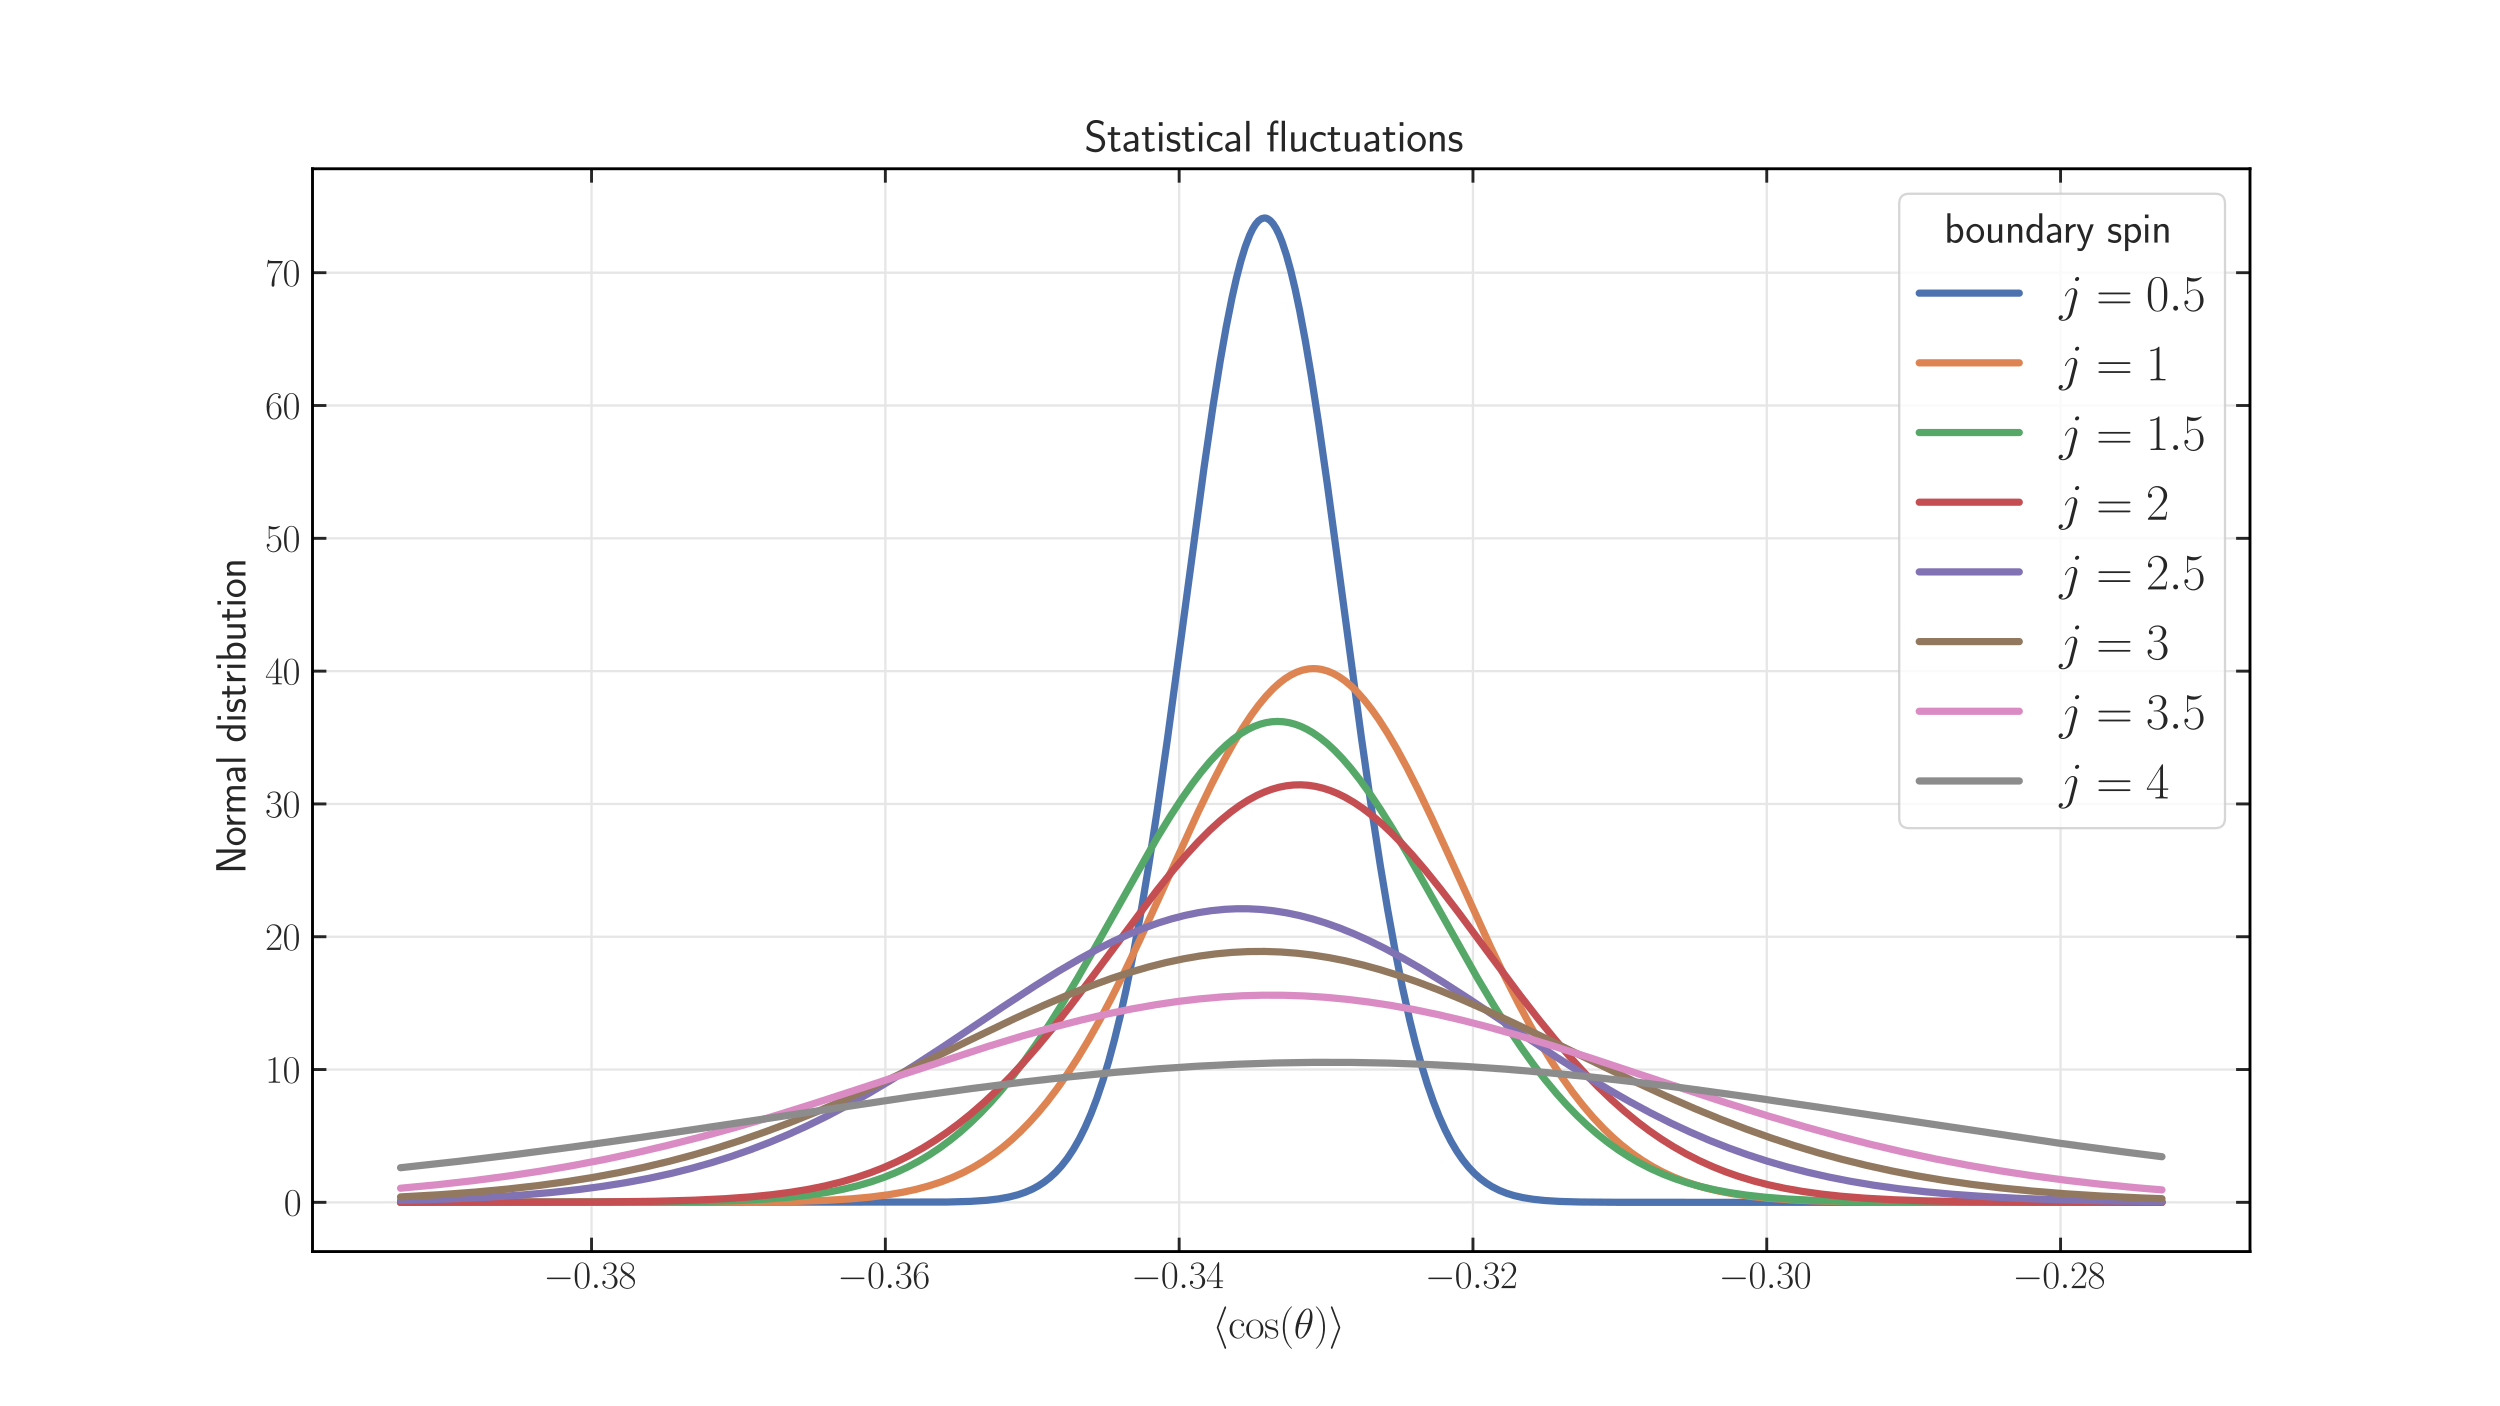 <?xml version="1.0" encoding="utf-8" standalone="no"?>
<!DOCTYPE svg PUBLIC "-//W3C//DTD SVG 1.1//EN"
  "http://www.w3.org/Graphics/SVG/1.1/DTD/svg11.dtd">
<svg xmlns:xlink="http://www.w3.org/1999/xlink" width="864pt" height="486pt" viewBox="0 0 864 486" xmlns="http://www.w3.org/2000/svg" version="1.1">
 <defs>
  <style type="text/css">*{stroke-linejoin: round; stroke-linecap: butt}</style>
 </defs>
 <g id="figure_1">
  <g id="patch_1">
   <path d="M 0 486 
L 864 486 
L 864 0 
L 0 0 
z
" style="fill: #ffffff"/>
  </g>
  <g id="axes_1">
   <g id="patch_2">
    <path d="M 108 432.54 
L 777.6 432.54 
L 777.6 58.32 
L 108 58.32 
z
" style="fill: #ffffff"/>
   </g>
   <g id="matplotlib.axis_1">
    <g id="xtick_1">
     <g id="line2d_1">
      <path d="M 204.437 432.54 
L 204.437 58.32 
" clip-path="url(#p49d7a4f0b9)" style="fill: none; stroke: #e6e6e6; stroke-width: 0.8; stroke-linecap: round"/>
     </g>
     <g id="line2d_2">
      <defs>
       <path id="md44833cd60" d="M 0 0 
L 0 -4.8 
" style="stroke: #262626"/>
      </defs>
      <g>
       <use xlink:href="#md44833cd60" x="204.437" y="432.54" style="fill: #262626; stroke: #262626"/>
      </g>
     </g>
     <g id="line2d_3">
      <defs>
       <path id="mb31343a7bc" d="M 0 0 
L 0 4.8 
" style="stroke: #262626"/>
      </defs>
      <g>
       <use xlink:href="#mb31343a7bc" x="204.437" y="58.32" style="fill: #262626; stroke: #262626"/>
      </g>
     </g>
     <g id="text_1">
      <!-- $\mathdefault{−0.38}$ -->
      <g style="fill: #262626" transform="translate(187.877 445.172) scale(0.132 -0.132)">
       <defs>
        <path id="CMSY10-0" d="M 4218 1472 
C 4326 1472 4442 1472 4442 1600 
C 4442 1728 4326 1728 4218 1728 
L 755 1728 
C 646 1728 531 1728 531 1600 
C 531 1472 646 1472 755 1472 
L 4218 1472 
z
" transform="scale(0.016)"/>
        <path id="CMR17-30" d="M 2688 2038 
C 2688 2430 2682 3099 2413 3613 
C 2176 4063 1798 4224 1466 4224 
C 1158 4224 768 4082 525 3620 
C 269 3137 243 2539 243 2038 
C 243 1671 250 1112 448 623 
C 723 -39 1216 -128 1466 -128 
C 1760 -128 2208 -7 2470 604 
C 2662 1048 2688 1568 2688 2038 
z
M 1466 -26 
C 1056 -26 813 328 723 816 
C 653 1196 653 1749 653 2109 
C 653 2604 653 3015 736 3407 
C 858 3954 1216 4121 1466 4121 
C 1728 4121 2067 3947 2189 3420 
C 2272 3054 2278 2623 2278 2109 
C 2278 1691 2278 1176 2202 797 
C 2067 96 1690 -26 1466 -26 
z
" transform="scale(0.016)"/>
        <path id="CMMI12-3a" d="M 1178 307 
C 1178 492 1024 620 870 620 
C 685 620 557 467 557 313 
C 557 128 710 0 864 0 
C 1050 0 1178 153 1178 307 
z
" transform="scale(0.016)"/>
        <path id="CMR17-33" d="M 1414 2176 
C 1984 2176 2234 1673 2234 1094 
C 2234 322 1824 25 1453 25 
C 1114 25 563 193 390 691 
C 422 678 454 678 486 678 
C 640 678 755 780 755 947 
C 755 1132 614 1216 486 1216 
C 378 1216 211 1164 211 927 
C 211 335 787 -128 1466 -128 
C 2176 -128 2720 432 2720 1087 
C 2720 1718 2208 2176 1600 2246 
C 2086 2347 2554 2776 2554 3353 
C 2554 3856 2048 4224 1472 4224 
C 890 4224 378 3862 378 3347 
C 378 3123 544 3084 627 3084 
C 762 3084 877 3167 877 3334 
C 877 3500 762 3584 627 3584 
C 602 3584 570 3584 544 3571 
C 730 3999 1235 4076 1459 4076 
C 1683 4076 2106 3966 2106 3347 
C 2106 3167 2080 2851 1862 2574 
C 1670 2329 1453 2316 1242 2297 
C 1210 2297 1062 2284 1037 2284 
C 992 2278 966 2272 966 2227 
C 966 2182 973 2176 1101 2176 
L 1414 2176 
z
" transform="scale(0.016)"/>
        <path id="CMR17-38" d="M 1741 2289 
C 2144 2494 2554 2803 2554 3298 
C 2554 3884 1990 4224 1472 4224 
C 890 4224 378 3800 378 3215 
C 378 3054 416 2777 666 2533 
C 730 2469 998 2276 1171 2154 
C 883 2006 211 1652 211 945 
C 211 282 838 -128 1459 -128 
C 2144 -128 2720 366 2720 1022 
C 2720 1607 2330 1877 2074 2051 
L 1741 2289 
z
M 902 2855 
C 851 2887 595 3086 595 3388 
C 595 3781 998 4076 1459 4076 
C 1965 4076 2336 3716 2336 3298 
C 2336 2700 1670 2359 1638 2359 
C 1632 2359 1626 2359 1574 2398 
L 902 2855 
z
M 2080 1536 
C 2176 1466 2483 1253 2483 861 
C 2483 385 2010 25 1472 25 
C 890 25 448 443 448 951 
C 448 1459 838 1884 1280 2083 
L 2080 1536 
z
" transform="scale(0.016)"/>
       </defs>
       <use xlink:href="#CMSY10-0" transform="scale(0.996)"/>
       <use xlink:href="#CMR17-30" transform="translate(77.487 0) scale(0.996)"/>
       <use xlink:href="#CMMI12-3a" transform="translate(123.178 0) scale(0.996)"/>
       <use xlink:href="#CMR17-33" transform="translate(150.275 0) scale(0.996)"/>
       <use xlink:href="#CMR17-38" transform="translate(195.966 0) scale(0.996)"/>
      </g>
     </g>
    </g>
    <g id="xtick_2">
     <g id="line2d_4">
      <path d="M 305.976 432.54 
L 305.976 58.32 
" clip-path="url(#p49d7a4f0b9)" style="fill: none; stroke: #e6e6e6; stroke-width: 0.8; stroke-linecap: round"/>
     </g>
     <g id="line2d_5">
      <g>
       <use xlink:href="#md44833cd60" x="305.976" y="432.54" style="fill: #262626; stroke: #262626"/>
      </g>
     </g>
     <g id="line2d_6">
      <g>
       <use xlink:href="#mb31343a7bc" x="305.976" y="58.32" style="fill: #262626; stroke: #262626"/>
      </g>
     </g>
     <g id="text_2">
      <!-- $\mathdefault{−0.36}$ -->
      <g style="fill: #262626" transform="translate(289.416 445.172) scale(0.132 -0.132)">
       <defs>
        <path id="CMR17-36" d="M 678 2198 
C 678 3712 1395 4076 1811 4076 
C 1946 4076 2272 4049 2400 3782 
C 2298 3782 2106 3782 2106 3558 
C 2106 3385 2246 3328 2336 3328 
C 2394 3328 2566 3353 2566 3571 
C 2566 3987 2246 4224 1805 4224 
C 1043 4224 243 3411 243 2011 
C 243 257 966 -128 1478 -128 
C 2099 -128 2688 431 2688 1295 
C 2688 2101 2170 2688 1517 2688 
C 1126 2688 838 2430 678 1979 
L 678 2198 
z
M 1478 25 
C 691 25 691 1212 691 1450 
C 691 1914 909 2585 1504 2585 
C 1613 2585 1926 2585 2138 2140 
C 2253 1889 2253 1624 2253 1302 
C 2253 954 2253 696 2118 438 
C 1978 173 1773 25 1478 25 
z
" transform="scale(0.016)"/>
       </defs>
       <use xlink:href="#CMSY10-0" transform="scale(0.996)"/>
       <use xlink:href="#CMR17-30" transform="translate(77.487 0) scale(0.996)"/>
       <use xlink:href="#CMMI12-3a" transform="translate(123.178 0) scale(0.996)"/>
       <use xlink:href="#CMR17-33" transform="translate(150.275 0) scale(0.996)"/>
       <use xlink:href="#CMR17-36" transform="translate(195.966 0) scale(0.996)"/>
      </g>
     </g>
    </g>
    <g id="xtick_3">
     <g id="line2d_7">
      <path d="M 407.515 432.54 
L 407.515 58.32 
" clip-path="url(#p49d7a4f0b9)" style="fill: none; stroke: #e6e6e6; stroke-width: 0.8; stroke-linecap: round"/>
     </g>
     <g id="line2d_8">
      <g>
       <use xlink:href="#md44833cd60" x="407.515" y="432.54" style="fill: #262626; stroke: #262626"/>
      </g>
     </g>
     <g id="line2d_9">
      <g>
       <use xlink:href="#mb31343a7bc" x="407.515" y="58.32" style="fill: #262626; stroke: #262626"/>
      </g>
     </g>
     <g id="text_3">
      <!-- $\mathdefault{−0.34}$ -->
      <g style="fill: #262626" transform="translate(390.955 445.172) scale(0.132 -0.132)">
       <defs>
        <path id="CMR17-34" d="M 2150 4147 
C 2150 4281 2144 4288 2029 4288 
L 128 1254 
L 128 1088 
L 1779 1088 
L 1779 460 
C 1779 230 1766 166 1318 166 
L 1197 166 
L 1197 0 
C 1402 12 1747 12 1965 12 
C 2182 12 2528 12 2733 0 
L 2733 166 
L 2611 166 
C 2163 166 2150 230 2150 460 
L 2150 1088 
L 2803 1088 
L 2803 1254 
L 2150 1254 
L 2150 4147 
z
M 1798 3723 
L 1798 1254 
L 256 1254 
L 1798 3723 
z
" transform="scale(0.016)"/>
       </defs>
       <use xlink:href="#CMSY10-0" transform="scale(0.996)"/>
       <use xlink:href="#CMR17-30" transform="translate(77.487 0) scale(0.996)"/>
       <use xlink:href="#CMMI12-3a" transform="translate(123.178 0) scale(0.996)"/>
       <use xlink:href="#CMR17-33" transform="translate(150.275 0) scale(0.996)"/>
       <use xlink:href="#CMR17-34" transform="translate(195.966 0) scale(0.996)"/>
      </g>
     </g>
    </g>
    <g id="xtick_4">
     <g id="line2d_10">
      <path d="M 509.054 432.54 
L 509.054 58.32 
" clip-path="url(#p49d7a4f0b9)" style="fill: none; stroke: #e6e6e6; stroke-width: 0.8; stroke-linecap: round"/>
     </g>
     <g id="line2d_11">
      <g>
       <use xlink:href="#md44833cd60" x="509.054" y="432.54" style="fill: #262626; stroke: #262626"/>
      </g>
     </g>
     <g id="line2d_12">
      <g>
       <use xlink:href="#mb31343a7bc" x="509.054" y="58.32" style="fill: #262626; stroke: #262626"/>
      </g>
     </g>
     <g id="text_4">
      <!-- $\mathdefault{−0.32}$ -->
      <g style="fill: #262626" transform="translate(492.494 445.172) scale(0.132 -0.132)">
       <defs>
        <path id="CMR17-32" d="M 2669 990 
L 2554 990 
C 2490 537 2438 460 2413 422 
C 2381 371 1920 371 1830 371 
L 602 371 
C 832 620 1280 1073 1824 1596 
C 2214 1966 2669 2400 2669 3033 
C 2669 3788 2067 4224 1395 4224 
C 691 4224 262 3603 262 3027 
C 262 2777 448 2745 525 2745 
C 589 2745 781 2783 781 3007 
C 781 3206 614 3264 525 3264 
C 486 3264 448 3257 422 3244 
C 544 3788 915 4057 1306 4057 
C 1862 4057 2227 3616 2227 3033 
C 2227 2477 1901 1998 1536 1583 
L 262 147 
L 262 0 
L 2515 0 
L 2669 990 
z
" transform="scale(0.016)"/>
       </defs>
       <use xlink:href="#CMSY10-0" transform="scale(0.996)"/>
       <use xlink:href="#CMR17-30" transform="translate(77.487 0) scale(0.996)"/>
       <use xlink:href="#CMMI12-3a" transform="translate(123.178 0) scale(0.996)"/>
       <use xlink:href="#CMR17-33" transform="translate(150.275 0) scale(0.996)"/>
       <use xlink:href="#CMR17-32" transform="translate(195.966 0) scale(0.996)"/>
      </g>
     </g>
    </g>
    <g id="xtick_5">
     <g id="line2d_13">
      <path d="M 610.593 432.54 
L 610.593 58.32 
" clip-path="url(#p49d7a4f0b9)" style="fill: none; stroke: #e6e6e6; stroke-width: 0.8; stroke-linecap: round"/>
     </g>
     <g id="line2d_14">
      <g>
       <use xlink:href="#md44833cd60" x="610.593" y="432.54" style="fill: #262626; stroke: #262626"/>
      </g>
     </g>
     <g id="line2d_15">
      <g>
       <use xlink:href="#mb31343a7bc" x="610.593" y="58.32" style="fill: #262626; stroke: #262626"/>
      </g>
     </g>
     <g id="text_5">
      <!-- $\mathdefault{−0.30}$ -->
      <g style="fill: #262626" transform="translate(594.033 445.172) scale(0.132 -0.132)">
       <use xlink:href="#CMSY10-0" transform="scale(0.996)"/>
       <use xlink:href="#CMR17-30" transform="translate(77.487 0) scale(0.996)"/>
       <use xlink:href="#CMMI12-3a" transform="translate(123.178 0) scale(0.996)"/>
       <use xlink:href="#CMR17-33" transform="translate(150.275 0) scale(0.996)"/>
       <use xlink:href="#CMR17-30" transform="translate(195.966 0) scale(0.996)"/>
      </g>
     </g>
    </g>
    <g id="xtick_6">
     <g id="line2d_16">
      <path d="M 712.133 432.54 
L 712.133 58.32 
" clip-path="url(#p49d7a4f0b9)" style="fill: none; stroke: #e6e6e6; stroke-width: 0.8; stroke-linecap: round"/>
     </g>
     <g id="line2d_17">
      <g>
       <use xlink:href="#md44833cd60" x="712.133" y="432.54" style="fill: #262626; stroke: #262626"/>
      </g>
     </g>
     <g id="line2d_18">
      <g>
       <use xlink:href="#mb31343a7bc" x="712.133" y="58.32" style="fill: #262626; stroke: #262626"/>
      </g>
     </g>
     <g id="text_6">
      <!-- $\mathdefault{−0.28}$ -->
      <g style="fill: #262626" transform="translate(695.573 445.172) scale(0.132 -0.132)">
       <use xlink:href="#CMSY10-0" transform="scale(0.996)"/>
       <use xlink:href="#CMR17-30" transform="translate(77.487 0) scale(0.996)"/>
       <use xlink:href="#CMMI12-3a" transform="translate(123.178 0) scale(0.996)"/>
       <use xlink:href="#CMR17-32" transform="translate(150.275 0) scale(0.996)"/>
       <use xlink:href="#CMR17-38" transform="translate(195.966 0) scale(0.996)"/>
      </g>
     </g>
    </g>
    <g id="text_7">
     <!-- $\langle \cos (\theta) \rangle$ -->
     <g style="fill: #262626" transform="translate(418.886 462.489) scale(0.144 -0.144)">
      <defs>
       <path id="CMSY10-68" d="M 2099 4557 
C 2131 4627 2131 4640 2131 4672 
C 2131 4742 2074 4800 2003 4800 
C 1946 4800 1901 4768 1856 4653 
L 736 1715 
C 723 1677 704 1638 704 1600 
C 704 1580 704 1568 736 1491 
L 1856 -1447 
C 1882 -1517 1914 -1600 2003 -1600 
C 2074 -1600 2131 -1543 2131 -1472 
C 2131 -1453 2131 -1440 2099 -1370 
L 966 1600 
L 2099 4557 
z
" transform="scale(0.016)"/>
       <path id="CMR17-63" d="M 2234 2240 
C 2112 2240 1933 2240 1933 2015 
C 1933 1836 2080 1785 2163 1785 
C 2208 1785 2394 1804 2394 2028 
C 2394 2476 1958 2816 1466 2816 
C 787 2816 211 2201 211 1379 
C 211 521 813 -64 1466 -64 
C 2259 -64 2458 676 2458 747 
C 2458 773 2451 792 2406 792 
C 2362 792 2355 786 2330 702 
C 2163 180 1798 51 1523 51 
C 1114 51 621 431 621 1385 
C 621 2358 1094 2700 1472 2700 
C 1722 2700 2093 2582 2234 2240 
z
" transform="scale(0.016)"/>
       <path id="CMR17-6f" d="M 2758 1356 
C 2758 2176 2163 2816 1466 2816 
C 768 2816 173 2176 173 1356 
C 173 550 768 -64 1466 -64 
C 2163 -64 2758 550 2758 1356 
z
M 1466 51 
C 1165 51 909 230 762 480 
C 602 768 582 1126 582 1408 
C 582 1676 595 2009 762 2297 
C 890 2508 1139 2713 1466 2713 
C 1754 2713 1997 2553 2150 2329 
C 2349 2028 2349 1606 2349 1408 
C 2349 1158 2336 774 2163 467 
C 1984 172 1709 51 1466 51 
z
" transform="scale(0.016)"/>
       <path id="CMR17-73" d="M 1978 2688 
C 1978 2803 1971 2809 1933 2809 
C 1907 2809 1901 2803 1824 2707 
C 1805 2681 1747 2617 1728 2592 
C 1523 2809 1235 2816 1126 2816 
C 416 2816 160 2444 160 2073 
C 160 1497 813 1363 998 1324 
C 1402 1241 1542 1216 1677 1100 
C 1760 1024 1901 883 1901 652 
C 1901 384 1747 38 1158 38 
C 602 38 403 460 288 1024 
C 269 1113 269 1120 218 1120 
C 166 1120 160 1113 160 985 
L 160 64 
C 160 -52 166 -58 205 -58 
C 237 -58 243 -52 275 0 
C 314 57 410 211 448 275 
C 576 102 800 -64 1158 -64 
C 1792 -64 2131 281 2131 780 
C 2131 1107 1958 1280 1875 1356 
C 1683 1555 1459 1600 1190 1651 
C 838 1728 390 1817 390 2208 
C 390 2374 480 2726 1126 2726 
C 1811 2726 1850 2086 1862 1881 
C 1869 1849 1901 1843 1920 1843 
C 1978 1843 1978 1862 1978 1971 
L 1978 2688 
z
" transform="scale(0.016)"/>
       <path id="CMR17-28" d="M 1958 -1562 
C 1958 -1556 1958 -1543 1939 -1524 
C 1645 -1223 858 -403 858 1596 
C 858 3595 1632 4408 1946 4729 
C 1946 4735 1958 4748 1958 4767 
C 1958 4787 1939 4800 1914 4800 
C 1843 4800 1299 4325 986 3620 
C 666 2909 576 2218 576 1603 
C 576 1141 621 360 1005 -467 
C 1312 -1133 1837 -1600 1914 -1600 
C 1946 -1600 1958 -1588 1958 -1562 
z
" transform="scale(0.016)"/>
       <path id="CMMI12-12" d="M 2835 3200 
C 2835 3849 2630 4480 2106 4480 
C 1210 4480 256 2615 256 1215 
C 256 922 320 -64 992 -64 
C 1862 -64 2835 1755 2835 3200 
z
M 896 2304 
C 992 2679 1126 3213 1382 3665 
C 1594 4046 1818 4351 2099 4351 
C 2310 4351 2451 4173 2451 3563 
C 2451 3334 2432 3016 2246 2304 
L 896 2304 
z
M 2202 2112 
C 2042 1488 1907 1088 1677 687 
C 1491 362 1267 64 998 64 
C 800 64 640 216 640 846 
C 640 1259 742 1692 845 2112 
L 2202 2112 
z
" transform="scale(0.016)"/>
       <path id="CMR17-29" d="M 1683 1596 
C 1683 2057 1638 2839 1254 3665 
C 947 4332 422 4800 346 4800 
C 326 4800 301 4793 301 4761 
C 301 4748 307 4742 314 4729 
C 621 4408 1402 3595 1402 1603 
C 1402 -396 627 -1210 314 -1530 
C 307 -1543 301 -1549 301 -1562 
C 301 -1594 326 -1600 346 -1600 
C 416 -1600 960 -1127 1274 -422 
C 1594 289 1683 981 1683 1596 
z
" transform="scale(0.016)"/>
       <path id="CMSY10-69" d="M 1747 1491 
C 1779 1568 1779 1580 1779 1600 
C 1779 1619 1779 1632 1747 1709 
L 627 4653 
C 589 4761 550 4800 480 4800 
C 410 4800 352 4742 352 4672 
C 352 4653 352 4640 384 4569 
L 1517 1600 
L 384 -1357 
C 352 -1428 352 -1440 352 -1472 
C 352 -1543 410 -1600 480 -1600 
C 563 -1600 589 -1536 614 -1472 
L 1747 1491 
z
" transform="scale(0.016)"/>
      </defs>
      <use xlink:href="#CMSY10-68" transform="scale(0.996)"/>
      <use xlink:href="#CMR17-63" transform="translate(38.744 0) scale(0.996)"/>
      <use xlink:href="#CMR17-6f" transform="translate(79.229 0) scale(0.996)"/>
      <use xlink:href="#CMR17-73" transform="translate(124.92 0) scale(0.996)"/>
      <use xlink:href="#CMR17-28" transform="translate(160.721 0) scale(0.996)"/>
      <use xlink:href="#CMMI12-12" transform="translate(196.002 0) scale(0.996)"/>
      <use xlink:href="#CMR17-29" transform="translate(244.171 0) scale(0.996)"/>
      <use xlink:href="#CMSY10-69" transform="translate(279.452 0) scale(0.996)"/>
     </g>
    </g>
   </g>
   <g id="matplotlib.axis_2">
    <g id="ytick_1">
     <g id="line2d_19">
      <path d="M 108 415.53 
L 777.6 415.53 
" clip-path="url(#p49d7a4f0b9)" style="fill: none; stroke: #e6e6e6; stroke-width: 0.8; stroke-linecap: round"/>
     </g>
     <g id="line2d_20">
      <defs>
       <path id="m85e878ef61" d="M 0 0 
L 4.8 0 
" style="stroke: #262626"/>
      </defs>
      <g>
       <use xlink:href="#m85e878ef61" x="108" y="415.53" style="fill: #262626; stroke: #262626"/>
      </g>
     </g>
     <g id="line2d_21">
      <defs>
       <path id="m63b36f4aa3" d="M 0 0 
L -4.8 0 
" style="stroke: #262626"/>
      </defs>
      <g>
       <use xlink:href="#m63b36f4aa3" x="777.6" y="415.53" style="fill: #262626; stroke: #262626"/>
      </g>
     </g>
     <g id="text_8">
      <!-- $\mathdefault{0}$ -->
      <g style="fill: #262626" transform="translate(98.062 420.096) scale(0.132 -0.132)">
       <use xlink:href="#CMR17-30" transform="scale(0.996)"/>
      </g>
     </g>
    </g>
    <g id="ytick_2">
     <g id="line2d_22">
      <path d="M 108 369.633 
L 777.6 369.633 
" clip-path="url(#p49d7a4f0b9)" style="fill: none; stroke: #e6e6e6; stroke-width: 0.8; stroke-linecap: round"/>
     </g>
     <g id="line2d_23">
      <g>
       <use xlink:href="#m85e878ef61" x="108" y="369.633" style="fill: #262626; stroke: #262626"/>
      </g>
     </g>
     <g id="line2d_24">
      <g>
       <use xlink:href="#m63b36f4aa3" x="777.6" y="369.633" style="fill: #262626; stroke: #262626"/>
      </g>
     </g>
     <g id="text_9">
      <!-- $\mathdefault{10}$ -->
      <g style="fill: #262626" transform="translate(91.623 374.199) scale(0.132 -0.132)">
       <defs>
        <path id="CMR17-31" d="M 1702 4083 
C 1702 4217 1696 4224 1606 4224 
C 1357 3927 979 3833 621 3820 
C 602 3820 570 3820 563 3808 
C 557 3795 557 3782 557 3648 
C 755 3648 1088 3686 1344 3839 
L 1344 467 
C 1344 243 1331 166 781 166 
L 589 166 
L 589 0 
C 896 6 1216 12 1523 12 
C 1830 12 2150 6 2458 0 
L 2458 166 
L 2266 166 
C 1715 166 1702 236 1702 467 
L 1702 4083 
z
" transform="scale(0.016)"/>
       </defs>
       <use xlink:href="#CMR17-31" transform="scale(0.996)"/>
       <use xlink:href="#CMR17-30" transform="translate(45.69 0) scale(0.996)"/>
      </g>
     </g>
    </g>
    <g id="ytick_3">
     <g id="line2d_25">
      <path d="M 108 323.736 
L 777.6 323.736 
" clip-path="url(#p49d7a4f0b9)" style="fill: none; stroke: #e6e6e6; stroke-width: 0.8; stroke-linecap: round"/>
     </g>
     <g id="line2d_26">
      <g>
       <use xlink:href="#m85e878ef61" x="108" y="323.736" style="fill: #262626; stroke: #262626"/>
      </g>
     </g>
     <g id="line2d_27">
      <g>
       <use xlink:href="#m63b36f4aa3" x="777.6" y="323.736" style="fill: #262626; stroke: #262626"/>
      </g>
     </g>
     <g id="text_10">
      <!-- $\mathdefault{20}$ -->
      <g style="fill: #262626" transform="translate(91.623 328.302) scale(0.132 -0.132)">
       <use xlink:href="#CMR17-32" transform="scale(0.996)"/>
       <use xlink:href="#CMR17-30" transform="translate(45.69 0) scale(0.996)"/>
      </g>
     </g>
    </g>
    <g id="ytick_4">
     <g id="line2d_28">
      <path d="M 108 277.839 
L 777.6 277.839 
" clip-path="url(#p49d7a4f0b9)" style="fill: none; stroke: #e6e6e6; stroke-width: 0.8; stroke-linecap: round"/>
     </g>
     <g id="line2d_29">
      <g>
       <use xlink:href="#m85e878ef61" x="108" y="277.839" style="fill: #262626; stroke: #262626"/>
      </g>
     </g>
     <g id="line2d_30">
      <g>
       <use xlink:href="#m63b36f4aa3" x="777.6" y="277.839" style="fill: #262626; stroke: #262626"/>
      </g>
     </g>
     <g id="text_11">
      <!-- $\mathdefault{30}$ -->
      <g style="fill: #262626" transform="translate(91.623 282.405) scale(0.132 -0.132)">
       <use xlink:href="#CMR17-33" transform="scale(0.996)"/>
       <use xlink:href="#CMR17-30" transform="translate(45.69 0) scale(0.996)"/>
      </g>
     </g>
    </g>
    <g id="ytick_5">
     <g id="line2d_31">
      <path d="M 108 231.942 
L 777.6 231.942 
" clip-path="url(#p49d7a4f0b9)" style="fill: none; stroke: #e6e6e6; stroke-width: 0.8; stroke-linecap: round"/>
     </g>
     <g id="line2d_32">
      <g>
       <use xlink:href="#m85e878ef61" x="108" y="231.942" style="fill: #262626; stroke: #262626"/>
      </g>
     </g>
     <g id="line2d_33">
      <g>
       <use xlink:href="#m63b36f4aa3" x="777.6" y="231.942" style="fill: #262626; stroke: #262626"/>
      </g>
     </g>
     <g id="text_12">
      <!-- $\mathdefault{40}$ -->
      <g style="fill: #262626" transform="translate(91.623 236.508) scale(0.132 -0.132)">
       <use xlink:href="#CMR17-34" transform="scale(0.996)"/>
       <use xlink:href="#CMR17-30" transform="translate(45.69 0) scale(0.996)"/>
      </g>
     </g>
    </g>
    <g id="ytick_6">
     <g id="line2d_34">
      <path d="M 108 186.045 
L 777.6 186.045 
" clip-path="url(#p49d7a4f0b9)" style="fill: none; stroke: #e6e6e6; stroke-width: 0.8; stroke-linecap: round"/>
     </g>
     <g id="line2d_35">
      <g>
       <use xlink:href="#m85e878ef61" x="108" y="186.045" style="fill: #262626; stroke: #262626"/>
      </g>
     </g>
     <g id="line2d_36">
      <g>
       <use xlink:href="#m63b36f4aa3" x="777.6" y="186.045" style="fill: #262626; stroke: #262626"/>
      </g>
     </g>
     <g id="text_13">
      <!-- $\mathdefault{50}$ -->
      <g style="fill: #262626" transform="translate(91.623 190.611) scale(0.132 -0.132)">
       <defs>
        <path id="CMR17-35" d="M 730 3750 
C 794 3724 1056 3641 1325 3641 
C 1920 3641 2246 3961 2432 4140 
C 2432 4191 2432 4224 2394 4224 
C 2387 4224 2374 4224 2323 4198 
C 2099 4102 1837 4032 1517 4032 
C 1325 4032 1037 4055 723 4191 
C 653 4224 640 4224 634 4224 
C 602 4224 595 4217 595 4090 
L 595 2231 
C 595 2113 595 2080 659 2080 
C 691 2080 704 2093 736 2139 
C 941 2435 1222 2560 1542 2560 
C 1766 2560 2246 2415 2246 1293 
C 2246 1087 2246 716 2054 422 
C 1894 159 1645 25 1370 25 
C 947 25 518 319 403 812 
C 429 806 480 793 506 793 
C 589 793 749 838 749 1036 
C 749 1209 627 1280 506 1280 
C 358 1280 262 1190 262 1011 
C 262 454 704 -128 1382 -128 
C 2042 -128 2669 441 2669 1267 
C 2669 2054 2170 2662 1549 2662 
C 1222 2662 947 2540 730 2304 
L 730 3750 
z
" transform="scale(0.016)"/>
       </defs>
       <use xlink:href="#CMR17-35" transform="scale(0.996)"/>
       <use xlink:href="#CMR17-30" transform="translate(45.69 0) scale(0.996)"/>
      </g>
     </g>
    </g>
    <g id="ytick_7">
     <g id="line2d_37">
      <path d="M 108 140.148 
L 777.6 140.148 
" clip-path="url(#p49d7a4f0b9)" style="fill: none; stroke: #e6e6e6; stroke-width: 0.8; stroke-linecap: round"/>
     </g>
     <g id="line2d_38">
      <g>
       <use xlink:href="#m85e878ef61" x="108" y="140.148" style="fill: #262626; stroke: #262626"/>
      </g>
     </g>
     <g id="line2d_39">
      <g>
       <use xlink:href="#m63b36f4aa3" x="777.6" y="140.148" style="fill: #262626; stroke: #262626"/>
      </g>
     </g>
     <g id="text_14">
      <!-- $\mathdefault{60}$ -->
      <g style="fill: #262626" transform="translate(91.623 144.714) scale(0.132 -0.132)">
       <use xlink:href="#CMR17-36" transform="scale(0.996)"/>
       <use xlink:href="#CMR17-30" transform="translate(45.69 0) scale(0.996)"/>
      </g>
     </g>
    </g>
    <g id="ytick_8">
     <g id="line2d_40">
      <path d="M 108 94.251 
L 777.6 94.251 
" clip-path="url(#p49d7a4f0b9)" style="fill: none; stroke: #e6e6e6; stroke-width: 0.8; stroke-linecap: round"/>
     </g>
     <g id="line2d_41">
      <g>
       <use xlink:href="#m85e878ef61" x="108" y="94.251" style="fill: #262626; stroke: #262626"/>
      </g>
     </g>
     <g id="line2d_42">
      <g>
       <use xlink:href="#m63b36f4aa3" x="777.6" y="94.251" style="fill: #262626; stroke: #262626"/>
      </g>
     </g>
     <g id="text_15">
      <!-- $\mathdefault{70}$ -->
      <g style="fill: #262626" transform="translate(91.623 98.817) scale(0.132 -0.132)">
       <defs>
        <path id="CMR17-37" d="M 2886 3955 
L 2886 4096 
L 1382 4096 
C 634 4096 621 4166 595 4288 
L 480 4288 
L 294 3104 
L 410 3104 
C 429 3226 474 3552 550 3673 
C 589 3724 1062 3724 1171 3724 
L 2579 3724 
L 1869 2670 
C 1395 1961 1069 1003 1069 166 
C 1069 89 1069 -128 1299 -128 
C 1530 -128 1530 89 1530 172 
L 1530 466 
C 1530 1514 1709 2204 2003 2644 
L 2886 3955 
z
" transform="scale(0.016)"/>
       </defs>
       <use xlink:href="#CMR17-37" transform="scale(0.996)"/>
       <use xlink:href="#CMR17-30" transform="translate(45.69 0) scale(0.996)"/>
      </g>
     </g>
    </g>
    <g id="text_16">
     <!-- Normal distribution -->
     <g style="fill: #262626" transform="translate(84.834 301.999) rotate(-90) scale(0.144 -0.144)">
      <defs>
       <path id="CMSS17-4e" d="M 1466 4179 
L 1350 4416 
L 563 4416 
L 563 0 
L 1062 0 
L 1062 3925 
L 1069 3931 
C 1114 3817 1139 3759 1402 3193 
L 2771 236 
L 2886 0 
L 3674 0 
L 3674 4416 
L 3174 4416 
L 3174 490 
L 3168 484 
C 3123 598 3098 655 2835 1222 
L 1466 4179 
z
" transform="scale(0.016)"/>
       <path id="CMSS17-6f" d="M 2829 1356 
C 2829 2175 2221 2816 1504 2816 
C 768 2816 173 2156 173 1356 
C 173 544 787 -64 1498 -64 
C 2227 -64 2829 563 2829 1356 
z
M 1504 339 
C 1050 339 659 710 659 1407 
C 659 2150 1114 2425 1498 2425 
C 1914 2425 2342 2124 2342 1407 
C 2342 684 1926 339 1504 339 
z
" transform="scale(0.016)"/>
       <path id="CMSS17-72" d="M 954 1369 
C 954 1974 1395 2379 1958 2392 
L 1958 2816 
C 1549 2809 1165 2604 934 2270 
L 934 2783 
L 480 2783 
L 480 0 
L 954 0 
L 954 1369 
z
" transform="scale(0.016)"/>
       <path id="CMSS17-6d" d="M 4288 1878 
C 4288 2309 4179 2816 3462 2816 
C 2982 2816 2694 2515 2566 2328 
C 2451 2668 2182 2816 1798 2816 
C 1363 2816 1088 2566 941 2386 
L 941 2783 
L 474 2783 
L 474 0 
L 960 0 
L 960 1556 
C 960 1936 1101 2425 1555 2425 
C 2138 2425 2138 2013 2138 1826 
L 2138 0 
L 2624 0 
L 2624 1556 
C 2624 1936 2765 2425 3219 2425 
C 3802 2425 3802 2013 3802 1826 
L 3802 0 
L 4288 0 
L 4288 1878 
z
" transform="scale(0.016)"/>
       <path id="CMSS17-61" d="M 2406 1789 
C 2406 2399 1978 2816 1402 2816 
C 1120 2816 813 2764 461 2559 
L 499 2133 
C 659 2250 934 2438 1395 2438 
C 1722 2438 1920 2185 1920 1782 
L 1920 1536 
C 896 1504 256 1209 256 711 
C 256 452 416 -64 947 -64 
C 1043 -64 1562 -52 1933 224 
L 1933 -13 
L 2406 -13 
L 2406 1789 
z
M 1920 824 
C 1920 711 1920 559 1728 446 
C 1562 339 1350 326 1261 326 
C 941 326 723 503 723 723 
C 723 1165 1722 1209 1920 1216 
L 1920 824 
z
" transform="scale(0.016)"/>
       <path id="CMSS17-6c" d="M 947 4416 
L 474 4416 
L 474 0 
L 947 0 
L 947 4416 
z
" transform="scale(0.016)"/>
       <path id="CMSS17-64" d="M 2611 4416 
L 2138 4416 
L 2138 2495 
C 1939 2662 1613 2816 1254 2816 
C 672 2816 211 2179 211 1375 
C 211 572 666 -64 1235 -64 
C 1677 -64 1971 172 2125 307 
L 2125 -13 
L 2611 -13 
L 2611 4416 
z
M 2125 851 
C 2125 760 2125 663 1926 488 
C 1798 378 1645 326 1498 326 
C 1152 326 698 585 698 1369 
C 698 2185 1210 2425 1562 2425 
C 1798 2425 1990 2308 2125 2114 
L 2125 851 
z
" transform="scale(0.016)"/>
       <path id="CMSS17-69" d="M 979 4224 
L 442 4224 
L 442 3686 
L 979 3686 
L 979 4224 
z
M 947 2752 
L 474 2752 
L 474 0 
L 947 0 
L 947 2752 
z
" transform="scale(0.016)"/>
       <path id="CMSS17-73" d="M 2061 2623 
C 1683 2803 1389 2816 1197 2816 
C 742 2816 198 2655 198 2009 
C 198 1363 902 1222 1094 1183 
C 1389 1126 1715 1062 1715 742 
C 1715 339 1254 339 1171 339 
C 915 339 563 409 243 639 
L 166 211 
C 531 0 883 -64 1178 -64 
C 1965 -64 2163 416 2163 780 
C 2163 1094 1984 1305 1862 1401 
C 1651 1567 1574 1587 1050 1695 
C 960 1708 646 1779 646 2067 
C 646 2431 1050 2431 1139 2431 
C 1555 2431 1811 2303 1984 2207 
L 2061 2623 
z
" transform="scale(0.016)"/>
       <path id="CMSS17-74" d="M 1069 2380 
L 1901 2380 
L 1901 2752 
L 1069 2752 
L 1069 3520 
L 614 3520 
L 614 2752 
L 109 2752 
L 109 2380 
L 602 2380 
L 602 751 
C 602 384 685 -64 1107 -64 
C 1427 -64 1722 25 2003 172 
L 1901 551 
C 1747 416 1562 339 1363 339 
C 1082 339 1069 699 1069 860 
L 1069 2380 
z
" transform="scale(0.016)"/>
       <path id="CMSS17-62" d="M 954 4416 
L 480 4416 
L 480 -13 
L 966 -13 
L 966 275 
C 1210 38 1504 -64 1766 -64 
C 2381 -64 2880 559 2880 1382 
C 2880 2133 2496 2816 1926 2816 
C 1523 2816 1165 2649 954 2476 
L 954 4416 
z
M 966 2095 
C 1107 2276 1306 2425 1587 2425 
C 1965 2425 2394 2146 2394 1382 
C 2394 566 1882 326 1530 326 
C 1402 326 1267 358 1139 468 
C 966 624 966 721 966 812 
L 966 2095 
z
" transform="scale(0.016)"/>
       <path id="CMSS17-75" d="M 2618 2752 
L 2131 2752 
L 2131 976 
C 2131 500 1786 307 1421 307 
C 998 307 960 448 960 712 
L 960 2752 
L 474 2752 
L 474 680 
C 474 179 646 -64 1088 -64 
C 1306 -64 1798 -13 2144 307 
L 2144 -13 
L 2618 -13 
L 2618 2752 
z
" transform="scale(0.016)"/>
       <path id="CMSS17-6e" d="M 2618 1878 
C 2618 2283 2522 2816 1798 2816 
C 1389 2816 1120 2604 941 2386 
L 941 2783 
L 474 2783 
L 474 0 
L 960 0 
L 960 1556 
C 960 1962 1114 2425 1549 2425 
C 2112 2425 2131 2045 2131 1826 
L 2131 0 
L 2618 0 
L 2618 1878 
z
" transform="scale(0.016)"/>
      </defs>
      <use xlink:href="#CMSS17-4e" transform="scale(0.996)"/>
      <use xlink:href="#CMSS17-6f" transform="translate(66.062 0) scale(0.996)"/>
      <use xlink:href="#CMSS17-72" transform="translate(110.303 0) scale(0.996)"/>
      <use xlink:href="#CMSS17-6d" transform="translate(142.212 0) scale(0.996)"/>
      <use xlink:href="#CMSS17-61" transform="translate(216.442 0) scale(0.996)"/>
      <use xlink:href="#CMSS17-6c" transform="translate(261.364 0) scale(0.996)"/>
      <use xlink:href="#CMSS17-64" transform="translate(314.773 0) scale(0.996)"/>
      <use xlink:href="#CMSS17-69" transform="translate(362.978 0) scale(0.996)"/>
      <use xlink:href="#CMSS17-73" transform="translate(385.159 0) scale(0.996)"/>
      <use xlink:href="#CMSS17-74" transform="translate(421.073 0) scale(0.996)"/>
      <use xlink:href="#CMSS17-72" transform="translate(454.904 0) scale(0.996)"/>
      <use xlink:href="#CMSS17-69" transform="translate(486.814 0) scale(0.996)"/>
      <use xlink:href="#CMSS17-62" transform="translate(508.995 0) scale(0.996)"/>
      <use xlink:href="#CMSS17-75" transform="translate(557.2 0) scale(0.996)"/>
      <use xlink:href="#CMSS17-74" transform="translate(605.405 0) scale(0.996)"/>
      <use xlink:href="#CMSS17-69" transform="translate(639.236 0) scale(0.996)"/>
      <use xlink:href="#CMSS17-6f" transform="translate(661.417 0) scale(0.996)"/>
      <use xlink:href="#CMSS17-6e" transform="translate(708.261 0) scale(0.996)"/>
     </g>
    </g>
   </g>
   <g id="line2d_43">
    <path d="M 138.436 415.53 
L 327.299 415.423 
L 335.422 415.191 
L 341.007 414.821 
L 345.069 414.347 
L 348.622 413.713 
L 351.669 412.94 
L 354.207 412.083 
L 356.746 410.982 
L 358.776 409.888 
L 360.807 408.57 
L 362.838 406.99 
L 364.869 405.11 
L 366.899 402.886 
L 368.93 400.272 
L 370.961 397.218 
L 372.992 393.674 
L 375.023 389.589 
L 377.053 384.909 
L 379.084 379.584 
L 381.115 373.566 
L 383.146 366.809 
L 385.177 359.277 
L 387.207 350.938 
L 389.238 341.77 
L 391.777 329.135 
L 394.315 315.204 
L 396.854 300.028 
L 399.9 280.306 
L 403.454 255.534 
L 408.023 221.781 
L 416.146 161.407 
L 419.192 140.534 
L 421.731 124.612 
L 423.761 113.097 
L 425.792 102.859 
L 427.315 96.113 
L 428.838 90.234 
L 430.361 85.275 
L 431.885 81.279 
L 432.9 79.17 
L 433.915 77.515 
L 434.931 76.32 
L 435.946 75.591 
L 436.961 75.33 
L 437.469 75.376 
L 437.977 75.539 
L 438.992 76.216 
L 440.008 77.36 
L 441.023 78.964 
L 442.038 81.024 
L 443.054 83.529 
L 444.577 88.101 
L 446.1 93.611 
L 447.623 100.011 
L 449.146 107.243 
L 451.177 118.069 
L 453.208 130.096 
L 455.746 146.545 
L 458.792 167.876 
L 463.362 201.781 
L 470.469 254.725 
L 474.023 279.548 
L 477.069 299.328 
L 479.608 314.557 
L 482.146 328.544 
L 484.685 341.238 
L 487.223 352.625 
L 489.254 360.805 
L 491.285 368.184 
L 493.316 374.793 
L 495.347 380.673 
L 497.377 385.869 
L 499.408 390.429 
L 501.439 394.405 
L 503.47 397.849 
L 505.5 400.813 
L 507.531 403.348 
L 509.562 405.502 
L 511.593 407.32 
L 513.624 408.846 
L 515.654 410.118 
L 518.193 411.405 
L 520.731 412.414 
L 523.27 413.196 
L 526.316 413.898 
L 529.87 414.472 
L 533.931 414.899 
L 539.008 415.209 
L 546.116 415.412 
L 558.808 415.513 
L 608.055 415.53 
L 747.164 415.53 
L 747.164 415.53 
" clip-path="url(#p49d7a4f0b9)" style="fill: none; stroke: #4c72b0; stroke-width: 2.5; stroke-linecap: round"/>
   </g>
   <g id="line2d_44">
    <path d="M 138.436 415.53 
L 259.776 415.42 
L 275.514 415.181 
L 286.176 414.807 
L 294.299 414.31 
L 300.899 413.698 
L 306.991 412.905 
L 312.068 412.026 
L 316.638 411.025 
L 321.207 409.787 
L 325.268 408.451 
L 329.33 406.862 
L 332.884 405.236 
L 336.438 403.366 
L 339.992 401.227 
L 343.545 398.796 
L 346.592 396.461 
L 349.638 393.88 
L 352.684 391.039 
L 355.73 387.927 
L 358.776 384.532 
L 361.823 380.847 
L 365.376 376.172 
L 368.93 371.089 
L 372.484 365.598 
L 376.038 359.707 
L 380.1 352.504 
L 384.161 344.833 
L 388.73 335.702 
L 393.807 325.045 
L 400.407 310.639 
L 414.115 280.574 
L 418.684 271.14 
L 422.746 263.256 
L 426.3 256.853 
L 429.346 251.801 
L 432.392 247.204 
L 434.931 243.754 
L 437.469 240.679 
L 440.008 237.999 
L 442.038 236.153 
L 444.069 234.583 
L 446.1 233.295 
L 448.131 232.295 
L 450.162 231.589 
L 452.192 231.18 
L 453.715 231.069 
L 455.239 231.127 
L 456.762 231.353 
L 458.792 231.914 
L 460.823 232.772 
L 462.854 233.92 
L 464.885 235.354 
L 466.916 237.067 
L 468.946 239.05 
L 471.485 241.895 
L 474.023 245.127 
L 476.562 248.722 
L 479.608 253.481 
L 482.654 258.678 
L 486.208 265.226 
L 490.27 273.245 
L 494.839 282.79 
L 500.931 296.067 
L 515.147 327.27 
L 520.224 337.827 
L 524.793 346.844 
L 528.854 354.399 
L 532.916 361.476 
L 536.47 367.25 
L 540.024 372.622 
L 543.578 377.585 
L 547.131 382.141 
L 550.685 386.295 
L 554.239 390.059 
L 557.285 392.987 
L 560.332 395.651 
L 563.885 398.443 
L 567.439 400.916 
L 570.993 403.093 
L 574.547 404.998 
L 578.101 406.655 
L 581.655 408.089 
L 585.716 409.483 
L 589.778 410.648 
L 594.347 411.722 
L 599.424 412.668 
L 605.009 413.465 
L 611.101 414.103 
L 618.209 414.62 
L 626.84 415.017 
L 638.009 415.296 
L 654.255 415.462 
L 687.256 415.526 
L 747.164 415.53 
L 747.164 415.53 
" clip-path="url(#p49d7a4f0b9)" style="fill: none; stroke: #dd8452; stroke-width: 2.5; stroke-linecap: round"/>
   </g>
   <g id="line2d_45">
    <path d="M 138.436 415.53 
L 227.283 415.422 
L 245.052 415.182 
L 256.729 414.822 
L 265.868 414.331 
L 273.483 413.708 
L 280.083 412.95 
L 286.176 412.018 
L 291.253 411.03 
L 296.33 409.811 
L 300.899 408.483 
L 305.468 406.905 
L 309.53 405.266 
L 313.591 403.379 
L 317.653 401.222 
L 321.207 399.093 
L 324.761 396.723 
L 328.315 394.099 
L 331.868 391.207 
L 335.422 388.036 
L 338.976 384.576 
L 342.53 380.822 
L 346.084 376.769 
L 350.146 371.771 
L 354.207 366.389 
L 358.269 360.635 
L 362.838 353.744 
L 367.407 346.449 
L 372.484 337.94 
L 379.084 326.397 
L 399.9 289.523 
L 404.469 282.071 
L 408.531 275.863 
L 412.084 270.821 
L 415.131 266.834 
L 418.177 263.189 
L 421.223 259.917 
L 423.761 257.496 
L 426.3 255.367 
L 428.838 253.543 
L 431.377 252.036 
L 433.408 251.064 
L 435.438 250.304 
L 437.469 249.76 
L 439.5 249.433 
L 441.531 249.324 
L 443.562 249.435 
L 445.592 249.764 
L 447.623 250.31 
L 449.654 251.072 
L 451.685 252.046 
L 453.715 253.228 
L 456.254 254.991 
L 458.792 257.062 
L 461.331 259.429 
L 463.869 262.076 
L 466.916 265.602 
L 469.962 269.48 
L 473.516 274.409 
L 477.069 279.72 
L 481.131 286.188 
L 486.208 294.739 
L 492.808 306.37 
L 510.577 337.971 
L 516.162 347.308 
L 521.239 355.34 
L 525.808 362.134 
L 529.87 367.795 
L 533.931 373.08 
L 537.993 377.979 
L 541.547 381.944 
L 545.101 385.612 
L 548.655 388.987 
L 552.208 392.076 
L 555.762 394.889 
L 559.316 397.438 
L 562.87 399.736 
L 566.424 401.798 
L 570.485 403.884 
L 574.547 405.706 
L 578.609 407.286 
L 583.178 408.804 
L 587.747 410.08 
L 592.824 411.249 
L 597.901 412.195 
L 603.486 413.02 
L 610.086 413.759 
L 617.701 414.366 
L 626.332 414.822 
L 636.994 415.16 
L 651.717 415.388 
L 675.579 415.504 
L 746.656 415.53 
L 747.164 415.53 
L 747.164 415.53 
" clip-path="url(#p49d7a4f0b9)" style="fill: none; stroke: #55a868; stroke-width: 2.5; stroke-linecap: round"/>
   </g>
   <g id="line2d_46">
    <path d="M 138.436 415.529 
L 205.96 415.413 
L 226.268 415.164 
L 239.976 414.784 
L 250.637 414.271 
L 259.268 413.645 
L 266.883 412.879 
L 273.483 412.007 
L 279.576 410.991 
L 285.16 409.85 
L 290.745 408.475 
L 295.822 406.994 
L 300.899 405.267 
L 305.468 403.479 
L 310.038 401.451 
L 314.607 399.164 
L 319.176 396.601 
L 323.238 394.079 
L 327.299 391.317 
L 331.361 388.308 
L 335.422 385.046 
L 339.992 381.071 
L 344.561 376.774 
L 349.13 372.159 
L 353.699 367.238 
L 358.776 361.433 
L 364.361 354.677 
L 370.453 346.932 
L 378.069 336.845 
L 399.9 307.623 
L 405.484 300.681 
L 410.054 295.345 
L 414.115 290.921 
L 418.177 286.847 
L 421.731 283.604 
L 425.284 280.69 
L 428.331 278.474 
L 431.377 276.533 
L 434.423 274.878 
L 436.961 273.727 
L 439.5 272.789 
L 442.038 272.067 
L 444.577 271.565 
L 447.115 271.285 
L 449.654 271.23 
L 452.192 271.398 
L 454.731 271.789 
L 457.269 272.402 
L 459.808 273.233 
L 462.346 274.279 
L 464.885 275.535 
L 467.931 277.311 
L 470.977 279.369 
L 474.023 281.696 
L 477.069 284.278 
L 480.623 287.588 
L 484.177 291.194 
L 488.239 295.639 
L 492.808 300.995 
L 497.885 307.307 
L 503.977 315.249 
L 513.624 328.26 
L 525.301 343.953 
L 531.901 352.463 
L 537.485 359.331 
L 542.562 365.253 
L 547.639 370.829 
L 552.208 375.529 
L 556.778 379.915 
L 561.347 383.98 
L 565.916 387.72 
L 569.978 390.776 
L 574.039 393.584 
L 578.101 396.15 
L 582.67 398.76 
L 587.239 401.091 
L 591.809 403.161 
L 596.378 404.987 
L 600.947 406.589 
L 606.024 408.128 
L 611.101 409.441 
L 616.686 410.653 
L 622.778 411.734 
L 629.378 412.666 
L 636.486 413.44 
L 644.609 414.093 
L 654.255 414.628 
L 665.932 415.032 
L 680.655 415.305 
L 702.486 415.467 
L 747.164 415.527 
L 747.164 415.527 
" clip-path="url(#p49d7a4f0b9)" style="fill: none; stroke: #c44e52; stroke-width: 2.5; stroke-linecap: round"/>
   </g>
   <g id="line2d_47">
    <path d="M 138.436 414.872 
L 154.683 414.392 
L 168.39 413.768 
L 180.067 413.018 
L 190.221 412.154 
L 199.868 411.111 
L 208.498 409.961 
L 216.622 408.661 
L 224.237 407.228 
L 231.852 405.565 
L 238.96 403.788 
L 246.068 401.776 
L 252.668 399.686 
L 259.268 397.373 
L 265.868 394.83 
L 272.468 392.053 
L 279.068 389.042 
L 285.668 385.799 
L 292.776 382.056 
L 299.884 378.068 
L 307.499 373.548 
L 316.13 368.16 
L 326.284 361.547 
L 346.592 347.958 
L 357.761 340.662 
L 365.884 335.616 
L 372.992 331.466 
L 379.084 328.157 
L 384.669 325.361 
L 390.253 322.82 
L 395.33 320.755 
L 400.407 318.941 
L 404.977 317.536 
L 409.546 316.358 
L 414.115 315.415 
L 418.684 314.715 
L 423.254 314.262 
L 427.315 314.069 
L 431.377 314.076 
L 435.438 314.282 
L 440.008 314.751 
L 444.577 315.466 
L 449.146 316.424 
L 453.715 317.616 
L 458.285 319.034 
L 462.854 320.668 
L 467.931 322.722 
L 473.008 325.011 
L 478.593 327.775 
L 484.685 331.053 
L 491.285 334.869 
L 498.9 339.551 
L 508.039 345.454 
L 522.254 354.949 
L 537.993 365.396 
L 547.639 371.534 
L 555.762 376.454 
L 563.378 380.814 
L 570.485 384.637 
L 577.593 388.204 
L 584.193 391.277 
L 590.793 394.116 
L 597.393 396.721 
L 603.993 399.094 
L 610.593 401.242 
L 617.701 403.314 
L 624.809 405.148 
L 631.917 406.76 
L 639.532 408.259 
L 647.655 409.622 
L 656.286 410.831 
L 665.425 411.879 
L 675.071 412.763 
L 685.732 413.519 
L 697.917 414.157 
L 712.133 414.669 
L 729.394 415.057 
L 747.164 415.284 
L 747.164 415.284 
" clip-path="url(#p49d7a4f0b9)" style="fill: none; stroke: #8172b3; stroke-width: 2.5; stroke-linecap: round"/>
   </g>
   <g id="line2d_48">
    <path d="M 138.436 413.656 
L 152.144 412.881 
L 164.329 411.976 
L 175.498 410.93 
L 186.16 409.705 
L 195.806 408.38 
L 204.945 406.911 
L 214.083 405.215 
L 222.714 403.39 
L 231.345 401.335 
L 239.468 399.18 
L 247.591 396.806 
L 255.714 394.211 
L 264.345 391.211 
L 272.976 387.969 
L 282.114 384.285 
L 291.76 380.141 
L 301.914 375.535 
L 314.099 369.756 
L 335.93 359.087 
L 350.653 352.026 
L 360.807 347.401 
L 369.438 343.714 
L 377.053 340.7 
L 384.161 338.126 
L 390.761 335.971 
L 396.854 334.202 
L 402.946 332.662 
L 409.038 331.365 
L 414.623 330.4 
L 420.208 329.658 
L 425.792 329.144 
L 431.377 328.862 
L 436.961 328.816 
L 442.546 329.004 
L 448.131 329.426 
L 453.715 330.079 
L 459.3 330.956 
L 464.885 332.051 
L 470.977 333.484 
L 477.069 335.152 
L 483.67 337.208 
L 490.27 339.499 
L 497.377 342.203 
L 504.993 345.338 
L 513.624 349.135 
L 523.777 353.853 
L 537.993 360.734 
L 564.393 373.547 
L 575.562 378.699 
L 585.716 383.139 
L 594.855 386.896 
L 603.486 390.213 
L 612.117 393.291 
L 620.24 395.96 
L 628.363 398.409 
L 636.486 400.636 
L 645.117 402.767 
L 653.748 404.663 
L 662.378 406.338 
L 671.517 407.885 
L 681.163 409.286 
L 691.317 410.528 
L 701.979 411.605 
L 713.656 412.555 
L 726.348 413.358 
L 740.564 414.028 
L 747.164 414.272 
L 747.164 414.272 
" clip-path="url(#p49d7a4f0b9)" style="fill: none; stroke: #937860; stroke-width: 2.5; stroke-linecap: round"/>
   </g>
   <g id="line2d_49">
    <path d="M 138.436 410.65 
L 151.636 409.386 
L 163.821 407.998 
L 175.498 406.451 
L 186.667 404.756 
L 197.837 402.839 
L 209.006 400.691 
L 220.175 398.308 
L 231.345 395.689 
L 242.514 392.84 
L 254.191 389.63 
L 266.376 386.051 
L 280.083 381.786 
L 296.837 376.326 
L 341.515 361.62 
L 353.699 357.923 
L 364.361 354.921 
L 374.007 352.438 
L 382.638 350.436 
L 391.269 348.666 
L 399.392 347.233 
L 407.007 346.108 
L 414.623 345.208 
L 422.238 344.54 
L 429.346 344.134 
L 436.454 343.94 
L 443.562 343.96 
L 450.669 344.195 
L 457.777 344.641 
L 465.392 345.35 
L 473.008 346.291 
L 480.623 347.454 
L 488.746 348.926 
L 496.87 350.621 
L 505.5 352.644 
L 514.639 355.011 
L 524.793 357.872 
L 536.47 361.406 
L 550.685 365.962 
L 574.039 373.732 
L 596.378 381.08 
L 611.101 385.689 
L 623.794 389.435 
L 635.471 392.659 
L 646.64 395.521 
L 657.809 398.154 
L 668.978 400.552 
L 680.148 402.714 
L 691.317 404.645 
L 702.486 406.353 
L 714.163 407.913 
L 726.348 409.313 
L 739.041 410.546 
L 747.164 411.225 
L 747.164 411.225 
" clip-path="url(#p49d7a4f0b9)" style="fill: none; stroke: #da8bc3; stroke-width: 2.5; stroke-linecap: round"/>
   </g>
   <g id="line2d_50">
    <path d="M 138.436 403.56 
L 158.237 401.384 
L 178.544 398.926 
L 199.868 396.118 
L 223.729 392.745 
L 253.683 388.272 
L 314.607 379.117 
L 335.93 376.179 
L 354.207 373.884 
L 370.453 372.063 
L 385.684 370.577 
L 399.9 369.407 
L 413.607 368.494 
L 427.315 367.807 
L 440.515 367.368 
L 453.715 367.154 
L 466.916 367.168 
L 480.116 367.41 
L 493.316 367.876 
L 506.516 368.561 
L 520.224 369.491 
L 534.439 370.679 
L 549.67 372.182 
L 565.916 374.018 
L 583.686 376.261 
L 603.993 379.06 
L 629.378 382.798 
L 711.117 395.01 
L 733.964 398.094 
L 747.164 399.762 
L 747.164 399.762 
" clip-path="url(#p49d7a4f0b9)" style="fill: none; stroke: #8c8c8c; stroke-width: 2.5; stroke-linecap: round"/>
   </g>
   <g id="patch_3">
    <path d="M 108 432.54 
L 108 58.32 
" style="fill: none; stroke: #000000; stroke-linejoin: miter; stroke-linecap: square"/>
   </g>
   <g id="patch_4">
    <path d="M 777.6 432.54 
L 777.6 58.32 
" style="fill: none; stroke: #000000; stroke-linejoin: miter; stroke-linecap: square"/>
   </g>
   <g id="patch_5">
    <path d="M 108 432.54 
L 777.6 432.54 
" style="fill: none; stroke: #000000; stroke-linejoin: miter; stroke-linecap: square"/>
   </g>
   <g id="patch_6">
    <path d="M 108 58.32 
L 777.6 58.32 
" style="fill: none; stroke: #000000; stroke-linejoin: miter; stroke-linecap: square"/>
   </g>
   <g id="text_17">
    <!-- Statistical fluctuations -->
    <g style="fill: #262626" transform="translate(374.757 52.32) scale(0.15 -0.15)">
     <defs>
      <path id="CMSS17-53" d="M 2797 4230 
C 2515 4396 2208 4544 1690 4544 
C 864 4544 333 3934 333 3309 
C 333 3064 403 2787 653 2504 
C 902 2220 1184 2143 1542 2053 
C 1690 2014 1939 1943 1984 1924 
C 2342 1782 2515 1454 2515 1144 
C 2515 738 2202 307 1645 307 
C 1453 307 890 339 358 829 
L 269 320 
C 794 -64 1363 -128 1651 -128 
C 2438 -128 3002 494 3002 1202 
C 3002 1460 2925 1789 2656 2092 
C 2394 2381 2163 2446 1638 2588 
C 1338 2665 1146 2717 986 2916 
C 877 3058 819 3193 819 3367 
C 819 3728 1126 4121 1690 4121 
C 1971 4121 2336 4063 2707 3715 
L 2797 4230 
z
" transform="scale(0.016)"/>
      <path id="CMSS17-63" d="M 2464 2540 
C 2464 2585 2170 2713 2093 2739 
C 1882 2816 1613 2816 1542 2816 
C 710 2816 211 2092 211 1363 
C 211 595 768 -64 1517 -64 
C 1946 -64 2253 76 2502 243 
L 2464 665 
C 2189 454 1869 339 1523 339 
C 1024 339 698 774 698 1369 
C 698 1830 909 2412 1549 2412 
C 1901 2412 2099 2342 2394 2143 
L 2464 2540 
z
" transform="scale(0.016)"/>
      <path id="CMSS17-d" d="M 1075 2380 
L 1773 2380 
L 1773 2752 
L 1062 2752 
L 1062 3582 
C 1062 3918 1216 4089 1421 4089 
C 1594 4089 1754 4019 1773 4007 
L 1773 4428 
C 1722 4441 1574 4480 1421 4480 
C 941 4480 602 3994 602 3379 
L 602 2752 
L 160 2752 
L 160 2380 
L 602 2380 
L 602 0 
L 1075 0 
L 1075 2380 
z
M 2733 4428 
L 2259 4428 
L 2259 0 
L 2733 0 
L 2733 4428 
z
" transform="scale(0.016)"/>
     </defs>
     <use xlink:href="#CMSS17-53" transform="scale(0.996)"/>
     <use xlink:href="#CMSS17-74" transform="translate(52.049 0) scale(0.996)"/>
     <use xlink:href="#CMSS17-61" transform="translate(85.88 0) scale(0.996)"/>
     <use xlink:href="#CMSS17-74" transform="translate(130.802 0) scale(0.996)"/>
     <use xlink:href="#CMSS17-69" transform="translate(164.634 0) scale(0.996)"/>
     <use xlink:href="#CMSS17-73" transform="translate(186.814 0) scale(0.996)"/>
     <use xlink:href="#CMSS17-74" transform="translate(222.728 0) scale(0.996)"/>
     <use xlink:href="#CMSS17-69" transform="translate(256.559 0) scale(0.996)"/>
     <use xlink:href="#CMSS17-63" transform="translate(278.74 0) scale(0.996)"/>
     <use xlink:href="#CMSS17-61" transform="translate(320.379 0) scale(0.996)"/>
     <use xlink:href="#CMSS17-6c" transform="translate(365.301 0) scale(0.996)"/>
     <use xlink:href="#CMSS17-d" transform="translate(418.711 0) scale(0.996)"/>
     <use xlink:href="#CMSS17-75" transform="translate(468.837 0) scale(0.996)"/>
     <use xlink:href="#CMSS17-63" transform="translate(517.042 0) scale(0.996)"/>
     <use xlink:href="#CMSS17-74" transform="translate(558.681 0) scale(0.996)"/>
     <use xlink:href="#CMSS17-75" transform="translate(592.513 0) scale(0.996)"/>
     <use xlink:href="#CMSS17-61" transform="translate(640.718 0) scale(0.996)"/>
     <use xlink:href="#CMSS17-74" transform="translate(685.64 0) scale(0.996)"/>
     <use xlink:href="#CMSS17-69" transform="translate(719.471 0) scale(0.996)"/>
     <use xlink:href="#CMSS17-6f" transform="translate(741.652 0) scale(0.996)"/>
     <use xlink:href="#CMSS17-6e" transform="translate(788.496 0) scale(0.996)"/>
     <use xlink:href="#CMSS17-73" transform="translate(836.7 0) scale(0.996)"/>
    </g>
   </g>
   <g id="legend_1">
    <g id="patch_7">
     <path d="M 659.836 286.212 
L 765.504 286.212 
Q 768.96 286.212 768.96 282.756 
L 768.96 70.416 
Q 768.96 66.96 765.504 66.96 
L 659.836 66.96 
Q 656.38 66.96 656.38 70.416 
L 656.38 282.756 
Q 656.38 286.212 659.836 286.212 
z
" style="fill: #ffffff; opacity: 0.8; stroke: #cccccc; stroke-width: 0.8; stroke-linejoin: miter"/>
    </g>
    <g id="text_18">
     <!-- boundary spin -->
     <g style="fill: #262626" transform="translate(671.892 83.835) scale(0.144 -0.144)">
      <defs>
       <path id="CMSS17-79" d="M 2675 2752 
L 2176 2752 
C 1632 1293 1446 701 1434 383 
L 1427 383 
C 1408 695 1126 1459 902 2006 
L 602 2752 
L 83 2752 
L 1216 14 
C 1146 -177 1043 -464 1011 -527 
C 870 -884 774 -884 672 -884 
C 646 -884 442 -877 211 -807 
L 250 -1229 
C 410 -1261 570 -1280 685 -1280 
C 845 -1280 1165 -1280 1459 -495 
L 2675 2752 
z
" transform="scale(0.016)"/>
       <path id="CMSS17-70" d="M 966 275 
C 1178 70 1466 -64 1773 -64 
C 2368 -64 2880 553 2880 1382 
C 2880 2147 2496 2816 1946 2816 
C 1626 2816 1242 2700 954 2470 
L 954 2764 
L 480 2764 
L 480 -1280 
L 966 -1280 
L 966 275 
z
M 966 2088 
C 1018 2166 1235 2412 1587 2412 
C 2035 2412 2394 1946 2394 1382 
C 2394 741 1958 326 1530 326 
C 1402 326 1267 358 1139 468 
C 966 624 966 721 966 812 
L 966 2088 
z
" transform="scale(0.016)"/>
      </defs>
      <use xlink:href="#CMSS17-62" transform="scale(0.996)"/>
      <use xlink:href="#CMSS17-6f" transform="translate(50.807 0) scale(0.996)"/>
      <use xlink:href="#CMSS17-75" transform="translate(97.651 0) scale(0.996)"/>
      <use xlink:href="#CMSS17-6e" transform="translate(145.856 0) scale(0.996)"/>
      <use xlink:href="#CMSS17-64" transform="translate(194.061 0) scale(0.996)"/>
      <use xlink:href="#CMSS17-61" transform="translate(242.266 0) scale(0.996)"/>
      <use xlink:href="#CMSS17-72" transform="translate(284.585 0) scale(0.996)"/>
      <use xlink:href="#CMSS17-79" transform="translate(316.495 0) scale(0.996)"/>
      <use xlink:href="#CMSS17-73" transform="translate(390.724 0) scale(0.996)"/>
      <use xlink:href="#CMSS17-70" transform="translate(426.638 0) scale(0.996)"/>
      <use xlink:href="#CMSS17-69" transform="translate(474.843 0) scale(0.996)"/>
      <use xlink:href="#CMSS17-6e" transform="translate(497.024 0) scale(0.996)"/>
     </g>
    </g>
    <g id="line2d_51">
     <path d="M 663.292 101.312 
L 680.572 101.312 
L 697.852 101.312 
" style="fill: none; stroke: #4c72b0; stroke-width: 2.5; stroke-linecap: round"/>
    </g>
    <g id="text_19">
     <!-- $j = 0.5$ -->
     <g style="fill: #262626" transform="translate(711.676 107.36) scale(0.173 -0.173)">
      <defs>
       <path id="CMMI12-6a" d="M 2240 2027 
C 2266 2129 2266 2218 2266 2243 
C 2266 2611 1990 2816 1702 2816 
C 1056 2816 710 1888 710 1843 
C 710 1811 736 1786 774 1786 
C 826 1786 832 1811 864 1875 
C 1120 2491 1440 2687 1683 2687 
C 1818 2687 1888 2617 1888 2395 
C 1888 2243 1869 2180 1843 2065 
L 1235 -327 
C 1114 -797 813 -1152 461 -1152 
C 435 -1152 301 -1152 179 -1089 
C 333 -1057 454 -937 454 -784 
C 454 -683 378 -581 237 -581 
C 70 -581 -83 -721 -83 -911 
C -83 -1172 198 -1280 461 -1280 
C 902 -1280 1485 -956 1645 -321 
L 2240 2027 
z
M 2502 4012 
C 2502 4172 2368 4224 2291 4224 
C 2118 4224 1971 4057 1971 3916 
C 1971 3820 2048 3705 2189 3705 
C 2336 3705 2502 3846 2502 4012 
z
" transform="scale(0.016)"/>
       <path id="CMR17-3d" d="M 4115 2048 
C 4211 2048 4307 2048 4307 2156 
C 4307 2272 4198 2272 4090 2272 
L 512 2272 
C 403 2272 294 2272 294 2156 
C 294 2048 390 2048 486 2048 
L 4115 2048 
z
M 4090 927 
C 4198 927 4307 927 4307 1043 
C 4307 1152 4211 1152 4115 1152 
L 486 1152 
C 390 1152 294 1152 294 1043 
C 294 927 403 927 512 927 
L 4090 927 
z
" transform="scale(0.016)"/>
      </defs>
      <use xlink:href="#CMMI12-6a" transform="scale(0.996)"/>
      <use xlink:href="#CMR17-3d" transform="translate(73.636 0) scale(0.996)"/>
      <use xlink:href="#CMR17-30" transform="translate(173.025 0) scale(0.996)"/>
      <use xlink:href="#CMMI12-3a" transform="translate(218.716 0) scale(0.996)"/>
      <use xlink:href="#CMR17-35" transform="translate(245.813 0) scale(0.996)"/>
     </g>
    </g>
    <g id="line2d_52">
     <path d="M 663.292 125.397 
L 680.572 125.397 
L 697.852 125.397 
" style="fill: none; stroke: #dd8452; stroke-width: 2.5; stroke-linecap: round"/>
    </g>
    <g id="text_20">
     <!-- $j = 1$ -->
     <g style="fill: #262626" transform="translate(711.676 131.445) scale(0.173 -0.173)">
      <use xlink:href="#CMMI12-6a" transform="scale(0.996)"/>
      <use xlink:href="#CMR17-3d" transform="translate(73.636 0) scale(0.996)"/>
      <use xlink:href="#CMR17-31" transform="translate(173.025 0) scale(0.996)"/>
     </g>
    </g>
    <g id="line2d_53">
     <path d="M 663.292 149.481 
L 680.572 149.481 
L 697.852 149.481 
" style="fill: none; stroke: #55a868; stroke-width: 2.5; stroke-linecap: round"/>
    </g>
    <g id="text_21">
     <!-- $j = 1.5$ -->
     <g style="fill: #262626" transform="translate(711.676 155.529) scale(0.173 -0.173)">
      <use xlink:href="#CMMI12-6a" transform="scale(0.996)"/>
      <use xlink:href="#CMR17-3d" transform="translate(73.636 0) scale(0.996)"/>
      <use xlink:href="#CMR17-31" transform="translate(173.025 0) scale(0.996)"/>
      <use xlink:href="#CMMI12-3a" transform="translate(218.716 0) scale(0.996)"/>
      <use xlink:href="#CMR17-35" transform="translate(245.813 0) scale(0.996)"/>
     </g>
    </g>
    <g id="line2d_54">
     <path d="M 663.292 173.566 
L 680.572 173.566 
L 697.852 173.566 
" style="fill: none; stroke: #c44e52; stroke-width: 2.5; stroke-linecap: round"/>
    </g>
    <g id="text_22">
     <!-- $j = 2$ -->
     <g style="fill: #262626" transform="translate(711.676 179.614) scale(0.173 -0.173)">
      <use xlink:href="#CMMI12-6a" transform="scale(0.996)"/>
      <use xlink:href="#CMR17-3d" transform="translate(73.636 0) scale(0.996)"/>
      <use xlink:href="#CMR17-32" transform="translate(173.025 0) scale(0.996)"/>
     </g>
    </g>
    <g id="line2d_55">
     <path d="M 663.292 197.65 
L 680.572 197.65 
L 697.852 197.65 
" style="fill: none; stroke: #8172b3; stroke-width: 2.5; stroke-linecap: round"/>
    </g>
    <g id="text_23">
     <!-- $j = 2.5$ -->
     <g style="fill: #262626" transform="translate(711.676 203.698) scale(0.173 -0.173)">
      <use xlink:href="#CMMI12-6a" transform="scale(0.996)"/>
      <use xlink:href="#CMR17-3d" transform="translate(73.636 0) scale(0.996)"/>
      <use xlink:href="#CMR17-32" transform="translate(173.025 0) scale(0.996)"/>
      <use xlink:href="#CMMI12-3a" transform="translate(218.716 0) scale(0.996)"/>
      <use xlink:href="#CMR17-35" transform="translate(245.813 0) scale(0.996)"/>
     </g>
    </g>
    <g id="line2d_56">
     <path d="M 663.292 221.735 
L 680.572 221.735 
L 697.852 221.735 
" style="fill: none; stroke: #937860; stroke-width: 2.5; stroke-linecap: round"/>
    </g>
    <g id="text_24">
     <!-- $j = 3$ -->
     <g style="fill: #262626" transform="translate(711.676 227.783) scale(0.173 -0.173)">
      <use xlink:href="#CMMI12-6a" transform="scale(0.996)"/>
      <use xlink:href="#CMR17-3d" transform="translate(73.636 0) scale(0.996)"/>
      <use xlink:href="#CMR17-33" transform="translate(173.025 0) scale(0.996)"/>
     </g>
    </g>
    <g id="line2d_57">
     <path d="M 663.292 245.819 
L 680.572 245.819 
L 697.852 245.819 
" style="fill: none; stroke: #da8bc3; stroke-width: 2.5; stroke-linecap: round"/>
    </g>
    <g id="text_25">
     <!-- $j = 3.5$ -->
     <g style="fill: #262626" transform="translate(711.676 251.867) scale(0.173 -0.173)">
      <use xlink:href="#CMMI12-6a" transform="scale(0.996)"/>
      <use xlink:href="#CMR17-3d" transform="translate(73.636 0) scale(0.996)"/>
      <use xlink:href="#CMR17-33" transform="translate(173.025 0) scale(0.996)"/>
      <use xlink:href="#CMMI12-3a" transform="translate(218.716 0) scale(0.996)"/>
      <use xlink:href="#CMR17-35" transform="translate(245.813 0) scale(0.996)"/>
     </g>
    </g>
    <g id="line2d_58">
     <path d="M 663.292 269.904 
L 680.572 269.904 
L 697.852 269.904 
" style="fill: none; stroke: #8c8c8c; stroke-width: 2.5; stroke-linecap: round"/>
    </g>
    <g id="text_26">
     <!-- $j = 4$ -->
     <g style="fill: #262626" transform="translate(711.676 275.952) scale(0.173 -0.173)">
      <use xlink:href="#CMMI12-6a" transform="scale(0.996)"/>
      <use xlink:href="#CMR17-3d" transform="translate(73.636 0) scale(0.996)"/>
      <use xlink:href="#CMR17-34" transform="translate(173.025 0) scale(0.996)"/>
     </g>
    </g>
   </g>
  </g>
 </g>
 <defs>
  <clipPath id="p49d7a4f0b9">
   <rect x="108" y="58.32" width="669.6" height="374.22"/>
  </clipPath>
 </defs>
</svg>
